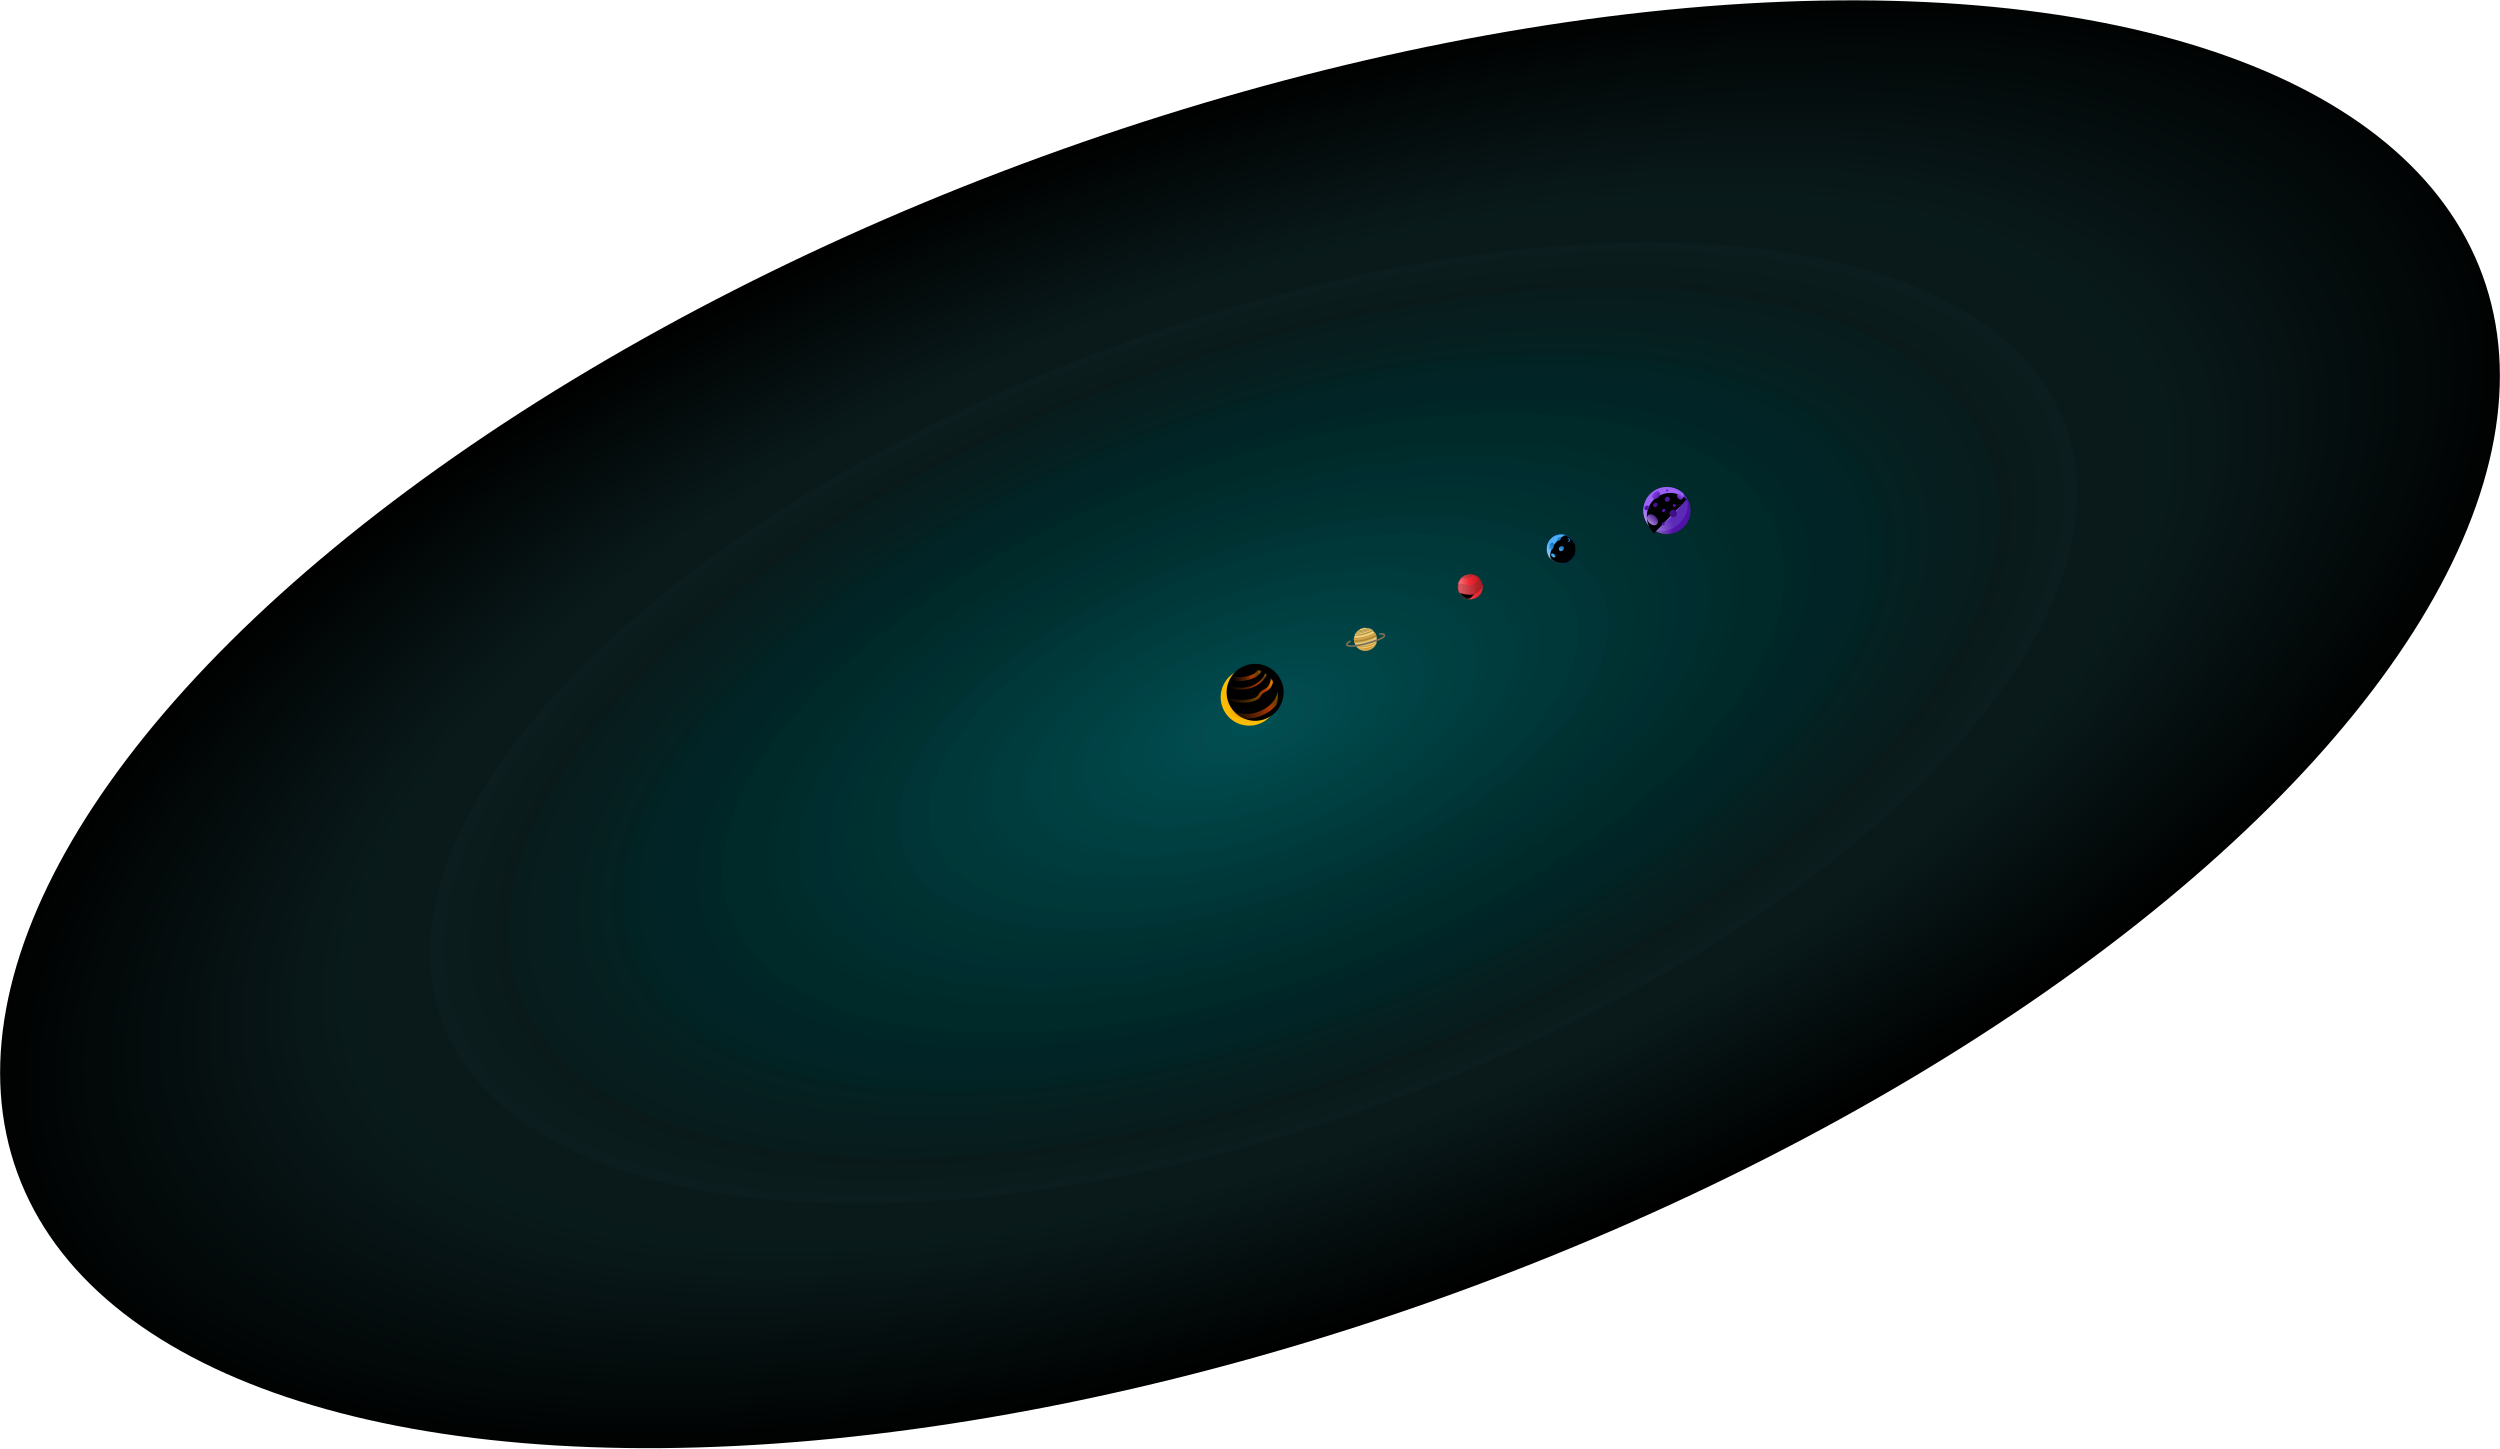 <?xml version="1.0" encoding="UTF-8"?>
<svg width="2632px" height="1525px" viewBox="0 0 2632 1525" version="1.1" xmlns="http://www.w3.org/2000/svg" xmlns:xlink="http://www.w3.org/1999/xlink">
    <!-- Generator: Sketch 59.1 (86144) - https://sketch.com -->
    <title>background-dark</title>
    <desc>Created with Sketch.</desc>
    <defs>
        <radialGradient cx="50.185%" cy="50%" fx="50.185%" fy="50%" r="50%" gradientTransform="translate(0.502,0.5),scale(0.461,1),rotate(90),scale(1,2.181),translate(-0.502,-0.5)" id="radialGradient-1">
            <stop stop-color="#061E1F" offset="0%"></stop>
            <stop stop-color="#091A1B" offset="71.439%"></stop>
            <stop stop-color="#000000" offset="100%"></stop>
        </radialGradient>
        <radialGradient cx="50.185%" cy="50%" fx="50.185%" fy="50%" r="50%" gradientTransform="translate(0.502,0.5),scale(0.461,1),rotate(90),scale(1,2.181),translate(-0.502,-0.5)" id="radialGradient-2">
            <stop stop-color="#004F52" offset="0%"></stop>
            <stop stop-color="#004F52" offset="2.597%"></stop>
            <stop stop-color="#004C4F" offset="2.61%"></stop>
            <stop stop-color="#004C4F" offset="5.675%"></stop>
            <stop stop-color="#024A4D" offset="5.746%"></stop>
            <stop stop-color="#024A4D" offset="7.538%"></stop>
            <stop stop-color="#004B4E" offset="7.583%"></stop>
            <stop stop-color="#00494C" offset="8.858%"></stop>
            <stop stop-color="#00484C" offset="8.975%"></stop>
            <stop stop-color="#00474A" offset="12.286%"></stop>
            <stop stop-color="#004648" offset="12.378%"></stop>
            <stop stop-color="#004446" offset="15.75%"></stop>
            <stop stop-color="#004446" offset="16.003%"></stop>
            <stop stop-color="#004144" offset="20.31%"></stop>
            <stop stop-color="#004041" offset="20.46%"></stop>
            <stop stop-color="#003F41" offset="25.17%"></stop>
            <stop stop-color="#003D3E" offset="25.23%"></stop>
            <stop stop-color="#003B3D" offset="29.428%"></stop>
            <stop stop-color="#003A3B" offset="29.525%"></stop>
            <stop stop-color="#00383A" offset="33.148%"></stop>
            <stop stop-color="#003739" offset="33.225%"></stop>
            <stop stop-color="#003737" offset="36.477%"></stop>
            <stop stop-color="#003537" offset="36.576%"></stop>
            <stop stop-color="#003436" offset="39.813%"></stop>
            <stop stop-color="#003233" offset="39.941%"></stop>
            <stop stop-color="#003130" offset="45.765%"></stop>
            <stop stop-color="#002F31" offset="45.915%"></stop>
            <stop stop-color="#002E30" offset="49.576%"></stop>
            <stop stop-color="#002D2D" offset="49.636%"></stop>
            <stop stop-color="#002C2C" offset="52.827%"></stop>
            <stop stop-color="#002B2B" offset="54.667%"></stop>
            <stop stop-color="#002A2A" offset="54.767%"></stop>
            <stop stop-color="#00292A" offset="59.613%"></stop>
            <stop stop-color="#002727" offset="59.845%"></stop>
            <stop stop-color="#012426" offset="65.325%"></stop>
            <stop stop-color="#022426" offset="67.659%"></stop>
            <stop stop-color="#022323" offset="70.771%"></stop>
            <stop stop-color="#042121" offset="71.006%"></stop>
            <stop stop-color="#062020" offset="75.861%"></stop>
            <stop stop-color="#061E1F" offset="75.893%"></stop>
            <stop stop-color="#071D1D" offset="83.668%"></stop>
            <stop stop-color="#0A1A1B" offset="83.923%"></stop>
            <stop stop-color="#0B1D1E" offset="92.534%"></stop>
            <stop stop-color="#0A1A1B" offset="92.798%"></stop>
            <stop stop-color="#0A1A1B" offset="100%"></stop>
        </radialGradient>
        <linearGradient x1="97.57%" y1="-10.3%" x2="68.128%" y2="185.11%" id="linearGradient-3">
            <stop stop-color="#FFE493" offset="0%"></stop>
            <stop stop-color="#BC9949" offset="100%"></stop>
        </linearGradient>
        <circle id="path-4" cx="12.969" cy="12.252" r="12"></circle>
        <linearGradient x1="18.086%" y1="50%" x2="36.004%" y2="103.632%" id="linearGradient-6">
            <stop stop-color="#1998FF" offset="0%"></stop>
            <stop stop-color="#C7EFFE" offset="100%"></stop>
        </linearGradient>
        <linearGradient x1="50%" y1="-15.543%" x2="91.324%" y2="38.152%" id="linearGradient-7">
            <stop stop-color="#BCEBFF" offset="0%"></stop>
            <stop stop-color="#0072E7" offset="100%"></stop>
        </linearGradient>
        <ellipse id="path-8" cx="15.502" cy="15.257" rx="15.309" ry="15.105"></ellipse>
        <linearGradient x1="62.415%" y1="-40.304%" x2="75.019%" y2="50%" id="linearGradient-10">
            <stop stop-color="#E6F8FF" offset="0%"></stop>
            <stop stop-color="#1998FF" offset="100%"></stop>
        </linearGradient>
        <linearGradient x1="63.182%" y1="-13.416%" x2="57.758%" y2="44.912%" id="linearGradient-11">
            <stop stop-color="#C9EAF9" offset="0%"></stop>
            <stop stop-color="#4EACF9" offset="100%"></stop>
        </linearGradient>
        <path d="M7.226,32.546 C14.441,32.546 20.739,25.623 20.739,14.305 C20.739,2.988 14.006,-6.062 6.791,-6.062 C-0.424,-6.062 -5.797,3.195 -5.797,14.512 C-5.797,25.83 0.012,32.546 7.226,32.546 Z" id="path-12"></path>
        <filter x="-32.0%" y="-22.0%" width="164.1%" height="144.0%" filterUnits="objectBoundingBox" id="filter-13">
            <feGaussianBlur stdDeviation="2.5" in="SourceAlpha" result="shadowBlurInner1"></feGaussianBlur>
            <feOffset dx="12" dy="5" in="shadowBlurInner1" result="shadowOffsetInner1"></feOffset>
            <feComposite in="shadowOffsetInner1" in2="SourceAlpha" operator="arithmetic" k2="-1" k3="1" result="shadowInnerInner1"></feComposite>
            <feColorMatrix values="0 0 0 0 0   0 0 0 0 0   0 0 0 0 0  0 0 0 0.054 0" type="matrix" in="shadowInnerInner1"></feColorMatrix>
        </filter>
        <linearGradient x1="50%" y1="-75.768%" x2="61.614%" y2="129.077%" id="linearGradient-14">
            <stop stop-color="#71C9FF" offset="0%"></stop>
            <stop stop-color="#0369BC" offset="100%"></stop>
        </linearGradient>
        <linearGradient x1="97.721%" y1="0%" x2="-18.38%" y2="238.895%" id="linearGradient-15">
            <stop stop-color="#076BBD" offset="0%"></stop>
            <stop stop-color="#53BCFB" offset="100%"></stop>
        </linearGradient>
        <linearGradient x1="33.241%" y1="-124.446%" x2="54.459%" y2="110.885%" id="linearGradient-16">
            <stop stop-color="#97D5FA" offset="0%"></stop>
            <stop stop-color="#0167B9" offset="100%"></stop>
        </linearGradient>
        <linearGradient x1="-28.488%" y1="50%" x2="246.43%" y2="50%" id="linearGradient-17">
            <stop stop-color="#1792DC" offset="0%"></stop>
            <stop stop-color="#B3E4F6" offset="100%"></stop>
        </linearGradient>
        <linearGradient x1="217.726%" y1="0%" x2="4.195%" y2="50%" id="linearGradient-18">
            <stop stop-color="#06B2F3" offset="0%"></stop>
            <stop stop-color="#0680E3" offset="100%"></stop>
        </linearGradient>
        <ellipse id="path-19" cx="13.652" cy="27.151" rx="1.633" ry="2.041"></ellipse>
        <filter x="-30.6%" y="-24.5%" width="161.2%" height="149.0%" filterUnits="objectBoundingBox" id="filter-20">
            <feGaussianBlur stdDeviation="0.5" in="SourceAlpha" result="shadowBlurInner1"></feGaussianBlur>
            <feOffset dx="1" dy="-1" in="shadowBlurInner1" result="shadowOffsetInner1"></feOffset>
            <feComposite in="shadowOffsetInner1" in2="SourceAlpha" operator="arithmetic" k2="-1" k3="1" result="shadowInnerInner1"></feComposite>
            <feColorMatrix values="0 0 0 0 0   0 0 0 0 0   0 0 0 0 0  0 0 0 0.134 0" type="matrix" in="shadowInnerInner1"></feColorMatrix>
        </filter>
        <ellipse id="path-21" cx="13.035" cy="13.036" rx="13.014" ry="13.033"></ellipse>
        <linearGradient x1="94.655%" y1="55.111%" x2="-23.961%" y2="52.671%" id="linearGradient-23">
            <stop stop-color="#EF828C" offset="0%"></stop>
            <stop stop-color="#EF2933" offset="42.304%"></stop>
            <stop stop-color="#EF2933" offset="100%"></stop>
            <stop stop-color="#EF2933" offset="100%"></stop>
        </linearGradient>
        <linearGradient x1="116.243%" y1="43.83%" x2="-17.06%" y2="62.481%" id="linearGradient-24">
            <stop stop-color="#F47B85" offset="0%"></stop>
            <stop stop-color="#B52229" offset="47.357%"></stop>
            <stop stop-color="#420B0E" offset="100%"></stop>
        </linearGradient>
        <path d="M-0.603,14.252 C2.496,15.881 4.983,17.113 7.988,19.276 C12.294,22.375 19.157,20.075 28.577,12.374 L25.955,-0.398 L0.679,-1.473 C-3.02,7.481 -3.448,12.723 -0.603,14.252 Z" id="path-25"></path>
        <filter x="-16.1%" y="-22.6%" width="132.2%" height="145.3%" filterUnits="objectBoundingBox" id="filter-26">
            <feGaussianBlur stdDeviation="2" in="SourceAlpha" result="shadowBlurInner1"></feGaussianBlur>
            <feOffset dx="6" dy="4" in="shadowBlurInner1" result="shadowOffsetInner1"></feOffset>
            <feComposite in="shadowOffsetInner1" in2="SourceAlpha" operator="arithmetic" k2="-1" k3="1" result="shadowInnerInner1"></feComposite>
            <feColorMatrix values="0 0 0 0 0   0 0 0 0 0   0 0 0 0 0  0 0 0 0.13 0" type="matrix" in="shadowInnerInner1"></feColorMatrix>
        </filter>
        <linearGradient x1="116.243%" y1="46.142%" x2="-61.761%" y2="60.316%" id="linearGradient-27">
            <stop stop-color="#F47B85" offset="0%"></stop>
            <stop stop-color="#B52229" offset="47.357%"></stop>
            <stop stop-color="#420B0E" offset="100%"></stop>
        </linearGradient>
        <linearGradient x1="95.562%" y1="45.815%" x2="-27.65%" y2="52.382%" id="linearGradient-28">
            <stop stop-color="#F78590" offset="0%"></stop>
            <stop stop-color="#EF2933" offset="40.395%"></stop>
            <stop stop-color="#900C13" offset="100%"></stop>
        </linearGradient>
        <linearGradient x1="90.278%" y1="46.515%" x2="-60.958%" y2="55.243%" id="linearGradient-29">
            <stop stop-color="#DB4753" offset="0%"></stop>
            <stop stop-color="#B6232A" offset="46.383%"></stop>
            <stop stop-color="#430608" offset="100%"></stop>
        </linearGradient>
        <linearGradient x1="10.107%" y1="71.934%" x2="58.119%" y2="134.648%" id="linearGradient-30">
            <stop stop-color="#5012A8" offset="0%"></stop>
            <stop stop-color="#CBBCD6" offset="100%"></stop>
        </linearGradient>
        <linearGradient x1="30.935%" y1="54.808%" x2="53.514%" y2="116.491%" id="linearGradient-31">
            <stop stop-color="#5B2BB8" offset="0%"></stop>
            <stop stop-color="#BF9AEA" offset="100%"></stop>
        </linearGradient>
        <linearGradient x1="52.493%" y1="142.262%" x2="44.373%" y2="70.614%" id="linearGradient-32">
            <stop stop-color="#D2C5E6" offset="0%"></stop>
            <stop stop-color="#9B62F5" offset="100%"></stop>
        </linearGradient>
        <linearGradient x1="51.909%" y1="27.18%" x2="58.15%" y2="-47.425%" id="linearGradient-33">
            <stop stop-color="#9B62F5" offset="0%"></stop>
            <stop stop-color="#E8E8E8" offset="100%"></stop>
        </linearGradient>
        <path d="M24.7,-1.59161573e-12 C11.059,-1.59161573e-12 -1.8189894e-12,11.083 -1.8189894e-12,24.754 C-1.8189894e-12,38.426 11.059,49.509 24.7,49.509 L24.7,49.509" id="path-34"></path>
        <filter x="-22.3%" y="-11.1%" width="144.5%" height="122.2%" filterUnits="objectBoundingBox" id="filter-36">
            <feGaussianBlur stdDeviation="2" in="SourceAlpha" result="shadowBlurInner1"></feGaussianBlur>
            <feOffset dx="7" dy="-2" in="shadowBlurInner1" result="shadowOffsetInner1"></feOffset>
            <feComposite in="shadowOffsetInner1" in2="SourceAlpha" operator="arithmetic" k2="-1" k3="1" result="shadowInnerInner1"></feComposite>
            <feColorMatrix values="0 0 0 0 0   0 0 0 0 0   0 0 0 0 0  0 0 0 0.028 0" type="matrix" in="shadowInnerInner1"></feColorMatrix>
        </filter>
        <linearGradient x1="177.088%" y1="43.718%" x2="0%" y2="43.718%" id="linearGradient-37">
            <stop stop-color="#9960F3" offset="0%"></stop>
            <stop stop-color="#5F1DBC" offset="100%"></stop>
        </linearGradient>
        <linearGradient x1="61.594%" y1="-16.635%" x2="61.594%" y2="152.794%" id="linearGradient-38">
            <stop stop-color="#400E85" offset="0%"></stop>
            <stop stop-color="#D3BBFA" offset="100%"></stop>
        </linearGradient>
        <linearGradient x1="62.448%" y1="-3.859%" x2="50%" y2="80.2%" id="linearGradient-39">
            <stop stop-color="#9960F3" offset="0%"></stop>
            <stop stop-color="#5F24B2" offset="100%"></stop>
        </linearGradient>
        <linearGradient x1="50%" y1="50%" x2="68.487%" y2="103.299%" id="linearGradient-40">
            <stop stop-color="#5414AF" offset="0%"></stop>
            <stop stop-color="#7421BC" offset="100%"></stop>
        </linearGradient>
        <linearGradient x1="56.383%" y1="-11.935%" x2="50%" y2="100%" id="linearGradient-41">
            <stop stop-color="#9960F3" offset="0%"></stop>
            <stop stop-color="#5115A7" offset="100%"></stop>
        </linearGradient>
        <radialGradient cx="59.277%" cy="45.857%" fx="59.277%" fy="45.857%" r="60.024%" gradientTransform="translate(0.593,0.459),rotate(156.874),scale(1,1.206),translate(-0.593,-0.459)" id="radialGradient-42">
            <stop stop-color="#EFA207" offset="0.013%"></stop>
            <stop stop-color="#FFC201" offset="72.598%"></stop>
            <stop stop-color="#FFD758" offset="100%"></stop>
        </radialGradient>
        <circle id="path-43" cx="37.857" cy="38.597" r="30"></circle>
        <filter x="-14.2%" y="-14.2%" width="128.3%" height="128.3%" filterUnits="objectBoundingBox" id="filter-45">
            <feGaussianBlur stdDeviation="5" in="SourceAlpha" result="shadowBlurInner1"></feGaussianBlur>
            <feOffset dx="-7" dy="4" in="shadowBlurInner1" result="shadowOffsetInner1"></feOffset>
            <feComposite in="shadowOffsetInner1" in2="SourceAlpha" operator="arithmetic" k2="-1" k3="1" result="shadowInnerInner1"></feComposite>
            <feColorMatrix values="0 0 0 0 0   0 0 0 0 0   0 0 0 0 0  0 0 0 0.097 0" type="matrix" in="shadowInnerInner1"></feColorMatrix>
        </filter>
        <linearGradient x1="90.442%" y1="69.71%" x2="-6.643%" y2="50.588%" id="linearGradient-46">
            <stop stop-color="#A74E00" stop-opacity="0" offset="0%"></stop>
            <stop stop-color="#CE4B02" stop-opacity="0.459" offset="44.213%"></stop>
            <stop stop-color="#E74803" stop-opacity="0.747" offset="62.41%"></stop>
            <stop stop-color="#D17D02" stop-opacity="0.499" offset="84.593%"></stop>
            <stop stop-color="#FCAD04" offset="99.966%"></stop>
        </linearGradient>
        <linearGradient x1="86.579%" y1="68.679%" x2="-4.262%" y2="48.775%" id="linearGradient-47">
            <stop stop-color="#A74E00" stop-opacity="0" offset="0%"></stop>
            <stop stop-color="#D17D02" stop-opacity="0.499" offset="53.607%"></stop>
            <stop stop-color="#E74803" stop-opacity="0.747" offset="74.679%"></stop>
            <stop stop-color="#FCAD04" offset="99.966%"></stop>
        </linearGradient>
        <linearGradient x1="73.2%" y1="62.633%" x2="-3.863%" y2="47.311%" id="linearGradient-48">
            <stop stop-color="#A74E00" stop-opacity="0" offset="0%"></stop>
            <stop stop-color="#E74803" stop-opacity="0.747" offset="67.027%"></stop>
            <stop stop-color="#D17D02" stop-opacity="0.499" offset="84.293%"></stop>
            <stop stop-color="#FCAD04" offset="99.966%"></stop>
        </linearGradient>
        <linearGradient x1="80.972%" y1="77.742%" x2="0.083%" y2="52.725%" id="linearGradient-49">
            <stop stop-color="#A74E00" stop-opacity="0" offset="0%"></stop>
            <stop stop-color="#E74803" stop-opacity="0.747" offset="71.987%"></stop>
            <stop stop-color="#D17D02" stop-opacity="0.499" offset="87.001%"></stop>
            <stop stop-color="#FCAD04" offset="99.966%"></stop>
        </linearGradient>
    </defs>
    <g id="final" stroke="none" stroke-width="1" fill="none" fill-rule="evenodd">
        <g id="background-dark" transform="translate(-200, -308)">
            <ellipse id="onlybg" fill="url(#radialGradient-1)" transform="translate(1516, 1070.5) rotate(-20) translate(-1516, -1070.5) " cx="1516" cy="1070.5" rx="1381" ry="636.5"></ellipse>
            <ellipse id="onlybg" fill="url(#radialGradient-2)" transform="translate(1516.13, 1070.603) rotate(-20) translate(-1516.13, -1070.603) " cx="1516.13" cy="1070.603" rx="986.5" ry="454.5"></ellipse>
            <g id="galaxy" transform="translate(1759, 933.5) rotate(3) translate(-1759, -933.5) translate(1483, 774)">
                <g id="saturn" transform="translate(156.804, 213.815) rotate(-17) translate(-156.804, -213.815) translate(144.304, 201.315)">
                    <mask id="mask-5" fill="white">
                        <use xlink:href="#path-4"></use>
                    </mask>
                    <use id="Mask" fill="url(#linearGradient-3)" xlink:href="#path-4"></use>
                    <ellipse id="Oval" stroke="#CC9A3A" stroke-width="5" mask="url(#mask-5)" cx="12.255" cy="2.698" rx="21.5" ry="9"></ellipse>
                    <ellipse id="Oval" stroke="#CC9A3A" stroke-width="5.5" mask="url(#mask-5)" cx="13.255" cy="7.698" rx="25.5" ry="14"></ellipse>
                    <ellipse id="Oval" stroke="#B29343" stroke-width="5.5" mask="url(#mask-5)" transform="translate(13.929, 0.829) rotate(-2) translate(-13.929, -0.829) " cx="13.929" cy="0.829" rx="12.5" ry="3.5"></ellipse>
                    <ellipse id="Oval" stroke="#F7DB8A" stroke-width="0.2" mask="url(#mask-5)" cx="12.559" cy="-0.901" rx="12.5" ry="3.5"></ellipse>
                    <ellipse id="Oval" stroke="#F7DB8A" stroke-width="0.4" mask="url(#mask-5)" transform="translate(13.02, 0.436) rotate(-2) translate(-13.02, -0.436) " cx="13.02" cy="0.436" rx="12.5" ry="3.5"></ellipse>
                    <ellipse id="Oval" stroke="#F7DB8A" stroke-width="0.8" mask="url(#mask-5)" transform="translate(12.98, 1.791) rotate(-2) translate(-12.98, -1.791) " cx="12.98" cy="1.791" rx="13" ry="3.5"></ellipse>
                    <ellipse id="Oval" stroke="#D2BD82" stroke-width="0.4" mask="url(#mask-5)" transform="translate(13.755, 4.198) rotate(-2) translate(-13.755, -4.198) " cx="13.755" cy="4.198" rx="18" ry="6.5"></ellipse>
                    <ellipse id="Oval" stroke="#F1D179" mask="url(#mask-5)" transform="translate(13.755, 9.198) rotate(-1) translate(-13.755, -9.198) " cx="13.755" cy="9.198" rx="20" ry="11.5"></ellipse>
                    <ellipse id="Oval" stroke="#D2BD82" stroke-width="0.4" mask="url(#mask-5)" transform="translate(13.755, 11.198) rotate(-1) translate(-13.755, -11.198) " cx="13.755" cy="11.198" rx="18" ry="11.5"></ellipse>
                    <ellipse id="Oval" stroke="#877544" stroke-width="0.7" mask="url(#mask-5)" transform="translate(13.755, 6.198) rotate(-2) translate(-13.755, -6.198) " cx="13.755" cy="6.198" rx="18" ry="6.5"></ellipse>
                </g>
                <path d="M141.389,210.895 C138.619,211.537 136.988,212.418 136.997,213.458 C137.017,215.734 146.856,217.816 157.306,217.892 C161.946,217.925 167.835,217.732 171.716,217.337 C176.574,216.842 178.008,215.681 177.997,214.415 C177.99,213.585 176.353,212.749 173.768,212.019" id="orbit" stroke="#786F56" stroke-width="1.8" stroke-linecap="round" transform="translate(157.497, 214.395) rotate(-19) translate(-157.497, -214.395) "></path>
                <g id="blue-planet" transform="translate(358.5, 107.5) scale(1, -1) rotate(-43) translate(-358.5, -107.5) translate(343, 92)">
                    <mask id="mask-9" fill="white">
                        <use xlink:href="#path-8"></use>
                    </mask>
                    <use id="Oval" fill="url(#linearGradient-7)" xlink:href="#path-8"></use>
                    <ellipse id="Oval" fill="url(#linearGradient-10)" mask="url(#mask-9)" cx="12.032" cy="15.257" rx="14.288" ry="15.921"></ellipse>
                    <g id="Oval" mask="url(#mask-9)">
                        <use fill="url(#linearGradient-11)" fill-rule="evenodd" xlink:href="#path-12"></use>
                        <use fill="black" fill-opacity="1" filter="url(#filter-13)" xlink:href="#path-12"></use>
                    </g>
                    <ellipse id="Oval" fill="url(#linearGradient-14)" mask="url(#mask-9)" transform="translate(15.105, 15.513) rotate(-2) translate(-15.105, -15.513) " cx="15.105" cy="15.513" rx="2.449" ry="2.858"></ellipse>
                    <ellipse id="Oval" fill="url(#linearGradient-15)" mask="url(#mask-9)" transform="translate(6.168, 20.758) rotate(174) translate(-6.168, -20.758) " cx="6.168" cy="20.758" rx="1.429" ry="2.041"></ellipse>
                    <ellipse id="Oval" fill="url(#linearGradient-16)" mask="url(#mask-9)" transform="translate(6.142, 9.812) rotate(27) translate(-6.142, -9.812) " cx="6.142" cy="9.812" rx="2.245" ry="3.878"></ellipse>
                    <ellipse id="Oval" fill="url(#linearGradient-17)" mask="url(#mask-9)" transform="translate(14.342, 4.408) rotate(275) translate(-14.342, -4.408) " cx="14.342" cy="4.408" rx="1.633" ry="2.654"></ellipse>
                    <g id="Oval" mask="url(#mask-9)" transform="translate(13.652, 27.151) rotate(-93) translate(-13.652, -27.151) ">
                        <use fill="url(#linearGradient-18)" fill-rule="evenodd" xlink:href="#path-19"></use>
                        <use fill="black" fill-opacity="1" filter="url(#filter-20)" xlink:href="#path-19"></use>
                    </g>
                </g>
                <g id="red-planet" transform="translate(264.28, 153.087) scale(-1, 1) rotate(19) translate(-264.28, -153.087) translate(250.78, 139.587)">
                    <mask id="mask-22" fill="white">
                        <use xlink:href="#path-21"></use>
                    </mask>
                    <use id="Mask" fill-opacity="0" fill="#FFFFFF" xlink:href="#path-21"></use>
                    <path d="M-1.251,13.754 C6.717,16.311 11.488,17.59 13.061,17.59 C17.199,17.59 21.95,16.069 27.313,13.028 L26.365,24.111 L13.908,27.248 L0.459,24.57 L-1.251,13.754 Z" id="Path-13" fill="url(#linearGradient-23)" mask="url(#mask-22)"></path>
                    <g id="Path-14" mask="url(#mask-22)">
                        <use fill="url(#linearGradient-24)" fill-rule="evenodd" xlink:href="#path-25"></use>
                        <use fill="black" fill-opacity="1" filter="url(#filter-26)" xlink:href="#path-25"></use>
                    </g>
                    <path d="M-4.569,1.941 L28.431,1.941 L30.147,14.292 C21.633,19.366 15.112,21.752 10.583,21.451 C6.054,21.15 1.913,18.303 -1.839,12.913 L-4.569,1.941 Z" id="Rectangle" fill="url(#linearGradient-27)" mask="url(#mask-22)" transform="translate(12.789, 11.709) rotate(-4) translate(-12.789, -11.709) "></path>
                    <path d="M3.153,-0.102 L24.718,-1.084 L27.884,6.331 C24.795,6.309 21.941,6.9 19.319,8.106 C15.388,9.914 15.663,10.875 12.284,11.598 C10.031,12.08 5.525,10.333 -1.236,6.358 L3.153,-0.102 Z" id="Path-12" fill="url(#linearGradient-28)" mask="url(#mask-22)"></path>
                    <path d="M5.265,0.477 C7.247,2.427 9.911,3.402 13.257,3.403 C16.344,3.402 18.896,2.514 20.913,0.738 L13.245,-1.664 L5.265,0.477 Z" id="Path-10" fill="url(#linearGradient-29)" mask="url(#mask-22)"></path>
                </g>
                <g id="purple-planet" transform="translate(466.5, 61.5) scale(1, -1) rotate(139) translate(-466.5, -61.5) translate(441, 36)">
                    <ellipse id="Oval" fill="url(#linearGradient-30)" cx="25.011" cy="24.979" rx="24.7" ry="24.754"></ellipse>
                    <ellipse id="Oval" fill="url(#linearGradient-31)" cx="26.126" cy="24.816" rx="19.911" ry="24.754"></ellipse>
                    <path d="M25.882,49.742 C30.946,49.742 35.444,38.648 35.444,24.964 C35.444,11.279 30.946,0.186 25.882,0.186 C20.818,0.186 17.105,11.279 17.105,24.964 C17.105,38.648 20.818,49.742 25.882,49.742 Z" id="Oval" fill="url(#linearGradient-32)"></path>
                    <g id="Path-9" transform="translate(25.318, 0.283)">
                        <mask id="mask-35" fill="white">
                            <use xlink:href="#path-34"></use>
                        </mask>
                        <g id="Mask" transform="translate(12.35, 24.754) rotate(180) translate(-12.35, -24.754) ">
                            <use fill="url(#linearGradient-33)" fill-rule="evenodd" xlink:href="#path-34"></use>
                            <use fill="black" fill-opacity="1" filter="url(#filter-36)" xlink:href="#path-34"></use>
                        </g>
                    </g>
                    <ellipse id="Oval" fill="url(#linearGradient-37)" cx="44.638" cy="21.173" rx="3.317" ry="4.753"></ellipse>
                    <ellipse id="Oval" fill="url(#linearGradient-38)" cx="29.33" cy="42.593" rx="6.634" ry="4.683"></ellipse>
                    <circle id="Oval" fill="#400F84" cx="18.266" cy="22.711" r="3.902"></circle>
                    <ellipse id="Oval" fill="url(#linearGradient-39)" cx="25.435" cy="4.959" rx="3.515" ry="2.731"></ellipse>
                    <ellipse id="Oval" fill="#5115A7" cx="33.134" cy="16.191" rx="2.536" ry="2.64"></ellipse>
                    <ellipse id="Oval" fill="#5115A7" cx="27.659" cy="27.388" rx="1.561" ry="1.901"></ellipse>
                    <ellipse id="Oval" fill="url(#linearGradient-40)" cx="18.142" cy="37.755" rx="1.582" ry="1.366"></ellipse>
                    <ellipse id="Oval" fill="url(#linearGradient-41)" cx="39.775" cy="9.339" rx="1.171" ry="1.584"></ellipse>
                    <ellipse id="Oval" fill="#5115A7" cx="23.257" cy="15.829" rx="1.582" ry="1.584"></ellipse>
                    <ellipse id="Oval" fill="#5115A7" cx="42.442" cy="37.787" rx="2.146" ry="2.64"></ellipse>
                    <ellipse id="Oval" fill="#461093" cx="38.039" cy="29.268" rx="2.146" ry="2.64"></ellipse>
                </g>
                <g id="yellow-planet" transform="translate(38, 280.5) scale(-1, 1) translate(-38, -280.5) translate(0, 242)">
                    <mask id="mask-44" fill="white">
                        <use xlink:href="#path-43"></use>
                    </mask>
                    <g id="Oval" transform="translate(37.857, 38.597) rotate(72) translate(-37.857, -38.597) ">
                        <use fill="url(#radialGradient-42)" fill-rule="evenodd" xlink:href="#path-43"></use>
                        <use fill="black" fill-opacity="1" filter="url(#filter-45)" xlink:href="#path-43"></use>
                    </g>
                    <path d="M48.838,20.146 C57.825,20.617 63.342,16.968 63.342,10.892 C63.342,4.817 56.305,-2.942 47.468,-2.942 C38.632,-2.942 27.705,3.017 28.39,9.061 C29.074,15.105 39.85,19.675 48.838,20.146 Z" id="Oval" stroke="url(#linearGradient-46)" stroke-width="4" mask="url(#mask-44)"></path>
                    <path d="M50.63,43.272 C64.715,42.007 73.594,36.771 73.594,25.449 C73.594,14.127 58.666,0.751 41.269,0.751 C23.872,0.751 16.354,-1.891 16.354,9.431 C16.354,12.199 13.044,15.266 15.621,23.412 C18.198,31.558 24.295,29.875 26.977,36.024 C29.658,42.172 42.532,43.999 50.63,43.272 Z" id="Oval" stroke="url(#linearGradient-47)" stroke-width="3" mask="url(#mask-44)"></path>
                    <path d="M49.313,30.185 C64.345,29.971 79.229,21.821 79.229,12.709 C79.229,3.596 66.245,-3.791 50.229,-3.791 C34.212,-3.791 19.716,2.598 21.242,11.69 C22.769,20.783 34.281,30.398 49.313,30.185 Z" id="Oval" stroke="url(#linearGradient-48)" stroke-width="2" mask="url(#mask-44)"></path>
                    <path d="M40.805,58.779 C56.835,58.617 72.233,51.413 74.122,34.489 C76.01,17.565 55.811,3.592 38.69,3.592 C21.569,3.592 6.42,7.909 5.425,26.883 C4.431,45.857 24.774,58.94 40.805,58.779 Z" id="Oval" stroke="url(#linearGradient-49)" stroke-width="5" mask="url(#mask-44)"></path>
                </g>
            </g>
        </g>
    </g>
</svg>
